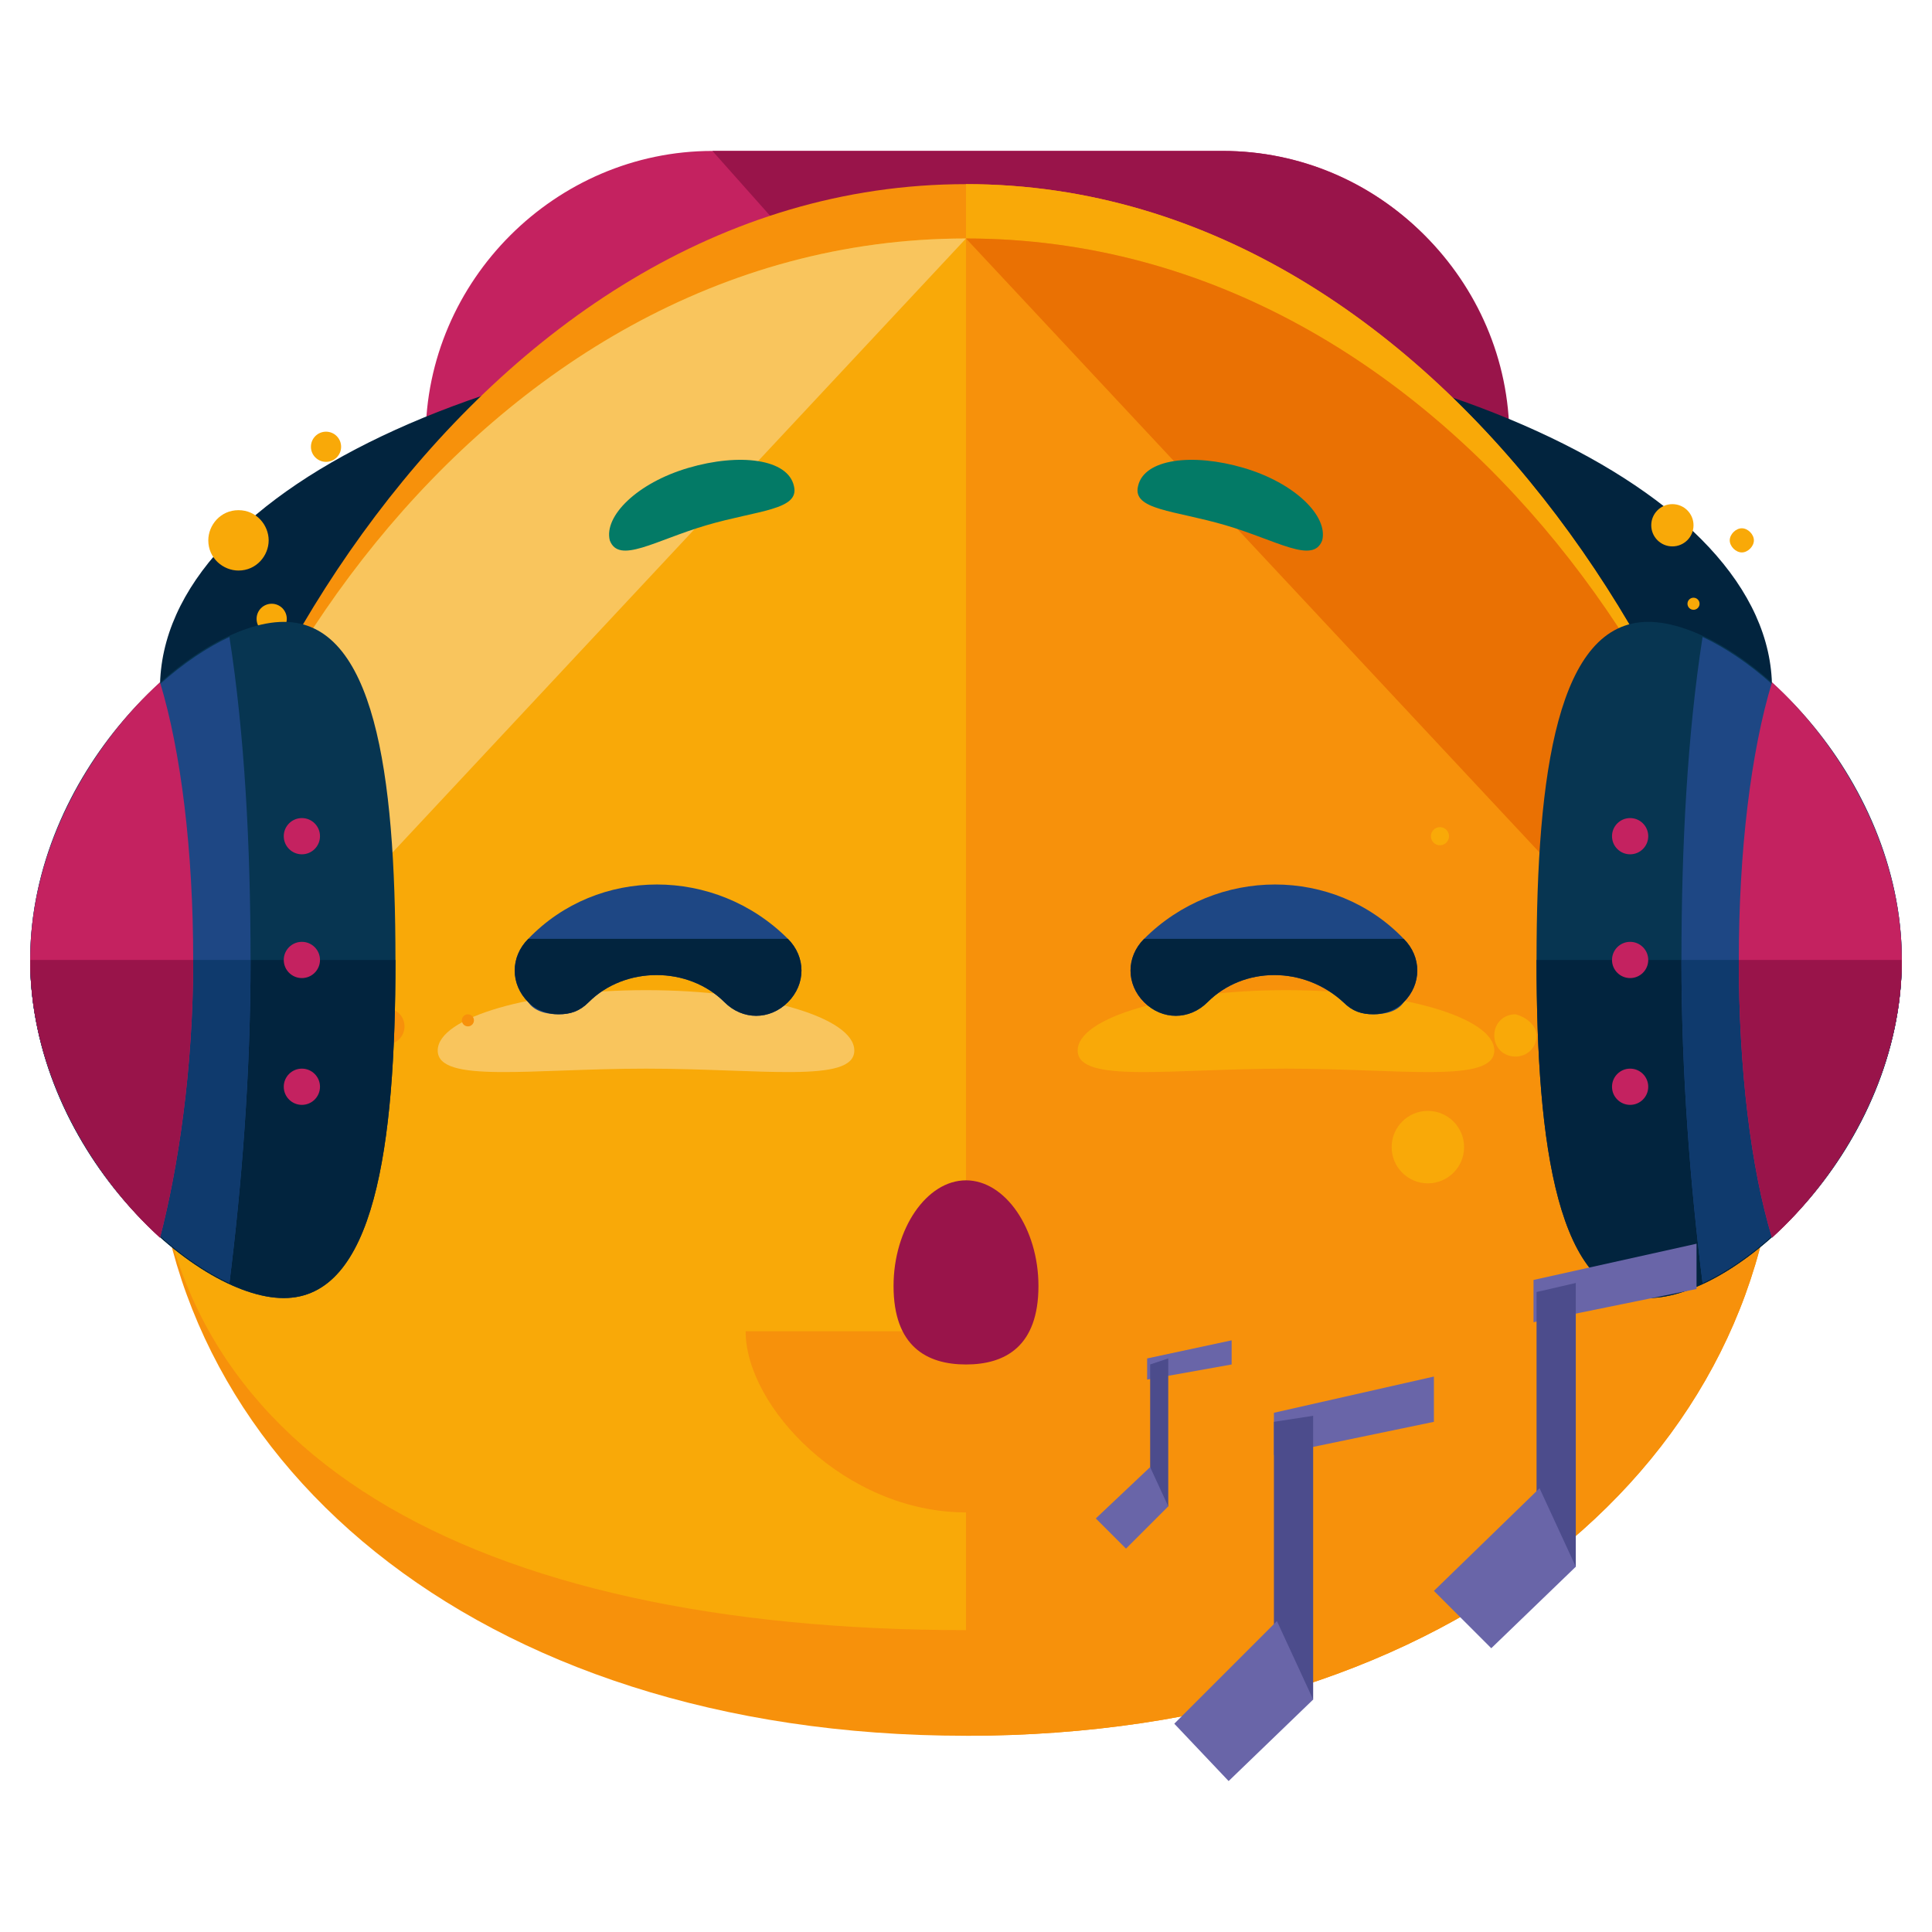 <?xml version="1.0" encoding="utf-8"?>
<!-- Generator: Adobe Illustrator 16.0.0, SVG Export Plug-In . SVG Version: 6.00 Build 0)  -->
<!DOCTYPE svg PUBLIC "-//W3C//DTD SVG 1.1//EN" "http://www.w3.org/Graphics/SVG/1.1/DTD/svg11.dtd">
<svg version="1.1" id="Layer_1" xmlns="http://www.w3.org/2000/svg" xmlns:xlink="http://www.w3.org/1999/xlink" x="0px" y="0px"
	 width="64px" height="64px" viewBox="0 0 64 64" enable-background="new 0 0 64 64" xml:space="preserve">
<g>
	<g>
		<path fill="#C42260" d="M49.9,14.5c0,5.2-4.3,9.5-9.5,9.5H23.6c-5.2,0-9.5-4.3-9.5-9.5l0,0c0-5.2,4.3-9.5,9.5-9.5h16.9
			C45.7,5,49.9,9.2,49.9,14.5L49.9,14.5z"/>
	</g>
	<g>
		<path fill="#99144A" d="M23.6,5h16.9c5.2,0,9.5,4.3,9.5,9.5l0,0c0,5.2-4.3,9.5-9.5,9.5"/>
	</g>
	<g>
		<path fill="#02243E" d="M58.7,22.8c0,6.7-11.9,14.7-26.7,14.7S5.3,29.5,5.3,22.8c0-6.7,11.9-12.1,26.7-12.1S58.7,16.2,58.7,22.8z"
			/>
	</g>
	<g>
		<g>
			<g>
				<g>
					<g>
						<path fill="#F7910B" d="M58.9,36.7c0,11.5-10.6,20.8-26.9,20.8c-16.3,0-26.9-9.3-26.9-20.8C5.1,25.2,15.7,7.9,32,7.9
							C48.3,7.9,58.9,25.2,58.9,36.7z"/>
					</g>
					<g>
						<path fill="#F7910B" d="M58.9,36.7c0,11.5-10.6,17.3-26.9,17.3c-16.3,0-26.9-5.8-26.9-17.3C5.1,25.2,15.7,6.1,32,6.1
							C48.3,6.1,58.9,25.2,58.9,36.7z"/>
					</g>
					<g>
						<path fill="#F9A908" d="M32,6.1c16.3,0,26.9,19.1,26.9,30.5c0,11.5-10.6,17.3-26.9,17.3"/>
					</g>
					<g>
						<path fill="#F9A908" d="M58.9,36.7c0,11.5-10.6,17.3-26.9,17.3c-16.3,0-26.9-5.8-26.9-17.3C5.1,25.2,15.7,7.9,32,7.9
							C48.3,7.9,58.9,25.2,58.9,36.7z"/>
					</g>
					<g>
						<path fill="#F9C55D" d="M5.1,36.7C5.1,25.2,15.7,7.9,32,7.9"/>
					</g>
					<g>
						<path fill="#F7910B" d="M32,7.9c16.3,0,26.9,17.3,26.9,28.8c0,11.5-10.6,20.8-26.9,20.8"/>
					</g>
					<g>
						<path fill="#EA7103" d="M32,7.9c16.3,0,26.9,17.3,26.9,28.8"/>
					</g>
					<g>
						<g>
							<path fill="#F9C55D" d="M28.3,34.8c0,1.1-3.1,0.6-6.9,0.6c-3.8,0-6.9,0.5-6.9-0.6s3.1-2,6.9-2C25.2,32.8,28.3,33.7,28.3,34.8
								z"/>
						</g>
						<g>
							<path fill="#F9A908" d="M49.5,34.8c0,1.1-3.1,0.6-6.9,0.6c-3.8,0-6.9,0.5-6.9-0.6s3.1-2,6.9-2C46.4,32.8,49.5,33.7,49.5,34.8
								z"/>
						</g>
					</g>
					<g>
						<circle fill="#F7910B" cx="12.8" cy="34" r="0.6"/>
					</g>
					<g>
						<circle fill="#F7910B" cx="8.8" cy="35.8" r="1"/>
					</g>
					<g>
						<circle fill="#F7910B" cx="11.5" cy="32.2" r="0.2"/>
					</g>
					<g>
						<circle fill="#F7910B" cx="15.5" cy="33.8" r="0.2"/>
					</g>
					<g>
						<path fill="#F9A908" d="M50.9,34.3c0,0.4-0.3,0.7-0.7,0.7c-0.4,0-0.7-0.3-0.7-0.7c0-0.4,0.3-0.7,0.7-0.7
							C50.6,33.7,50.9,34,50.9,34.3z"/>
					</g>
					<g>
						<circle fill="#F9A908" cx="52.4" cy="35.5" r="0.2"/>
					</g>
					<g>
						<circle fill="#F9A908" cx="47.7" cy="27.7" r="0.3"/>
					</g>
					<g>
						<circle fill="#F9A908" cx="47.3" cy="38" r="1.2"/>
					</g>
					<g>
						<path fill="#F9A908" d="M54.2,38.1c0,0.3-0.2,0.6-0.6,0.6c-0.3,0-0.6-0.2-0.6-0.6s0.2-0.6,0.6-0.6
							C54,37.5,54.2,37.8,54.2,38.1z"/>
					</g>
					<g>
						<circle fill="#F7910B" cx="11.9" cy="37.6" r="0.4"/>
					</g>
					<g>
						<path fill="#F7910B" d="M13,30.1c0,0.2-0.2,0.4-0.4,0.4c-0.2,0-0.4-0.2-0.4-0.4c0-0.2,0.2-0.4,0.4-0.4
							C12.8,29.7,13,29.9,13,30.1z"/>
					</g>
					<g>
						<path fill="#F9A908" d="M8.9,17.9c0,0.5-0.4,1-1,1c-0.5,0-1-0.4-1-1c0-0.5,0.4-1,1-1C8.5,16.9,8.9,17.4,8.9,17.9z"/>
					</g>
					<g>
						<circle fill="#F9A908" cx="10.8" cy="14.8" r="0.5"/>
					</g>
					<g>
						<circle fill="#F9A908" cx="56.1" cy="20" r="0.2"/>
					</g>
					<g>
						<circle fill="#F9A908" cx="55.4" cy="17.4" r="0.7"/>
					</g>
					<g>
						<path fill="#F9A908" d="M58.1,17.9c0,0.2-0.2,0.4-0.4,0.4c-0.2,0-0.4-0.2-0.4-0.4c0-0.2,0.2-0.4,0.4-0.4
							C57.9,17.5,58.1,17.7,58.1,17.9z"/>
					</g>
					<g>
						<circle fill="#F9A908" cx="9" cy="20.5" r="0.5"/>
					</g>
				</g>
			</g>
		</g>
		<g>
			<g>
				<g>
					<g>
						<g>
							<g>
								<path fill="#1E4784" d="M45.5,33.6c-0.4,0-0.7-0.1-1-0.4c-1.3-1.2-3.3-1.2-4.5,0c-0.6,0.6-1.5,0.6-2.1,0
									c-0.6-0.6-0.6-1.5,0-2.1c2.4-2.4,6.3-2.4,8.6,0c0.6,0.6,0.6,1.5,0,2.1C46.3,33.5,45.9,33.6,45.5,33.6z"/>
							</g>
						</g>
						<g>
							<g>
								<path fill="#02243E" d="M46.5,31.1c0.6,0.6,0.6,1.5,0,2.1c-0.3,0.3-0.7,0.4-1,0.4c-0.4,0-0.7-0.1-1-0.4
									c-1.3-1.2-3.3-1.2-4.5,0c-0.6,0.6-1.5,0.6-2.1,0c-0.6-0.6-0.6-1.5,0-2.1"/>
							</g>
						</g>
					</g>
				</g>
			</g>
			<g>
				<g>
					<g>
						<g>
							<g>
								<path fill="#1E4784" d="M18.5,33.6c0.4,0,0.7-0.1,1-0.4c1.2-1.2,3.3-1.2,4.5,0c0.6,0.6,1.5,0.6,2.1,0c0.6-0.6,0.6-1.5,0-2.1
									c-2.4-2.4-6.3-2.4-8.6,0c-0.6,0.6-0.6,1.5,0,2.1C17.7,33.5,18.1,33.6,18.5,33.6z"/>
							</g>
						</g>
						<g>
							<g>
								<path fill="#02243E" d="M17.5,31.1c-0.6,0.6-0.6,1.5,0,2.1c0.3,0.3,0.7,0.4,1,0.4c0.4,0,0.7-0.1,1-0.4
									c1.2-1.2,3.3-1.2,4.5,0c0.6,0.6,1.5,0.6,2.1,0c0.6-0.6,0.6-1.5,0-2.1"/>
							</g>
						</g>
					</g>
				</g>
			</g>
		</g>
		<g>
			<path fill="#F7910B" d="M39.3,44.1c0,2.5-3.3,6-7.3,6c-4,0-7.3-3.5-7.3-6"/>
		</g>
	</g>
	<g>
		<g>
			<g>
				<path fill="#073551" d="M13.1,31.8C13.1,38,12.4,43,9.4,43C6.4,43,1,38,1,31.8c0-6.2,5.4-11.2,8.4-11.2
					C12.4,20.6,13.1,25.6,13.1,31.8z"/>
			</g>
			<g>
				<path fill="#02243E" d="M13.1,31.8C13.1,38,12.4,43,9.4,43C6.4,43,1,38,1,31.8"/>
			</g>
			<g>
				<path fill="#1E4784" d="M1,31.8c0,5,3.6,9.3,6.6,10.7c0.4-3.2,0.7-6.9,0.7-10.7c0-3.8-0.2-7.5-0.7-10.7C4.6,22.5,1,26.8,1,31.8z
					"/>
			</g>
			<g>
				<path fill="#0F3A6D" d="M1,31.8c0,5,3.6,9.3,6.6,10.7c0.4-3.2,0.7-6.9,0.7-10.7"/>
			</g>
			<g>
				<path fill="#C42260" d="M1,31.8C1,35.6,3.1,39,5.3,41c0.6-2.3,1.1-5.6,1.1-9.2c0-3.6-0.4-6.9-1.1-9.2C3.1,24.6,1,28,1,31.8z"/>
			</g>
			<g>
				<path fill="#99144A" d="M1,31.8C1,35.6,3.1,39,5.3,41c0.6-2.3,1.1-5.6,1.1-9.2"/>
			</g>
			<g>
				<g>
					<circle fill="#C42260" cx="10" cy="27.7" r="0.6"/>
				</g>
				<g>
					<circle fill="#C42260" cx="10" cy="31.8" r="0.6"/>
				</g>
				<g>
					<circle fill="#C42260" cx="10" cy="36" r="0.6"/>
				</g>
			</g>
		</g>
		<g>
			<g>
				<path fill="#073551" d="M50.9,31.8c0,6.2,0.7,11.2,3.7,11.2c3,0,8.4-5,8.4-11.2c0-6.2-5.4-11.2-8.4-11.2
					C51.6,20.6,50.9,25.6,50.9,31.8z"/>
			</g>
			<g>
				<path fill="#02243E" d="M50.9,31.8c0,6.2,0.7,11.2,3.7,11.2c3,0,8.4-5,8.4-11.2"/>
			</g>
			<g>
				<path fill="#1E4784" d="M63,31.8c0,5-3.6,9.3-6.6,10.7c-0.4-3.2-0.7-6.9-0.7-10.7c0-3.8,0.2-7.5,0.7-10.7
					C59.4,22.5,63,26.8,63,31.8z"/>
			</g>
			<g>
				<path fill="#0F3A6D" d="M63,31.8c0,5-3.6,9.3-6.6,10.7c-0.4-3.2-0.7-6.9-0.7-10.7"/>
			</g>
			<g>
				<path fill="#C42260" d="M63,31.8c0,3.8-2.1,7.2-4.3,9.2c-0.7-2.3-1.1-5.6-1.1-9.2c0-3.6,0.4-6.9,1.1-9.2
					C60.9,24.6,63,28,63,31.8z"/>
			</g>
			<g>
				<path fill="#99144A" d="M63,31.8c0,3.8-2.1,7.2-4.3,9.2c-0.7-2.3-1.1-5.6-1.1-9.2"/>
			</g>
			<g>
				<g>
					<circle fill="#C42260" cx="54" cy="27.7" r="0.6"/>
				</g>
				<g>
					<circle fill="#C42260" cx="54" cy="31.8" r="0.6"/>
				</g>
				<g>
					<circle fill="#C42260" cx="54" cy="36" r="0.6"/>
				</g>
			</g>
		</g>
	</g>
	<g>
		<g>
			<polygon fill="#6965A8" points="47.5,47.1 42.2,48.2 42.2,46.8 47.5,45.6 			"/>
		</g>
		<g>
			<polygon fill="#4C4C8C" points="42.2,47.1 42.2,56.3 43.5,56.3 43.5,46.9 			"/>
		</g>
		<g>
			<polygon fill="#6965A8" points="40.7,59 38.9,57.1 42.3,53.7 43.5,56.3 			"/>
		</g>
	</g>
	<g>
		<g>
			<polygon fill="#6965A8" points="56.2,42.7 50.8,43.8 50.8,42.4 56.2,41.2 			"/>
		</g>
		<g>
			<polygon fill="#4C4C8C" points="50.9,42.8 50.9,51.9 52.2,51.9 52.2,42.5 			"/>
		</g>
		<g>
			<polygon fill="#6965A8" points="49.4,54.6 47.5,52.7 51,49.3 52.2,51.9 			"/>
		</g>
	</g>
	<g>
		<g>
			<polygon fill="#6965A8" points="40.8,45.2 38,45.7 38,45 40.8,44.4 			"/>
		</g>
		<g>
			<polygon fill="#4C4C8C" points="38.1,45.2 38.1,49.9 38.7,49.9 38.7,45 			"/>
		</g>
		<g>
			<polygon fill="#6965A8" points="37.3,51.3 36.3,50.3 38.1,48.6 38.7,49.9 			"/>
		</g>
	</g>
	<g>
		<g>
			<g>
				<g>
					<path fill="#037A66" d="M26.3,16.1c0.2,0.8-1.2,0.8-2.9,1.3c-1.7,0.5-2.9,1.3-3.2,0.5c-0.2-0.8,0.9-1.9,2.6-2.4
						C24.5,15,26.1,15.2,26.3,16.1z"/>
				</g>
			</g>
		</g>
		<g>
			<g>
				<g>
					<path fill="#037A66" d="M37.7,16.1c-0.2,0.8,1.2,0.8,2.9,1.3c1.7,0.5,2.9,1.3,3.2,0.5c0.2-0.8-0.9-1.9-2.6-2.4
						C39.5,15,37.9,15.2,37.7,16.1z"/>
				</g>
			</g>
		</g>
	</g>
	<g>
		<path fill="#99144A" d="M34.4,42.6c0,2-1.1,2.6-2.4,2.6s-2.4-0.6-2.4-2.6c0-1.9,1.1-3.5,2.4-3.5S34.4,40.7,34.4,42.6z"/>
	</g>
</g>
</svg>
